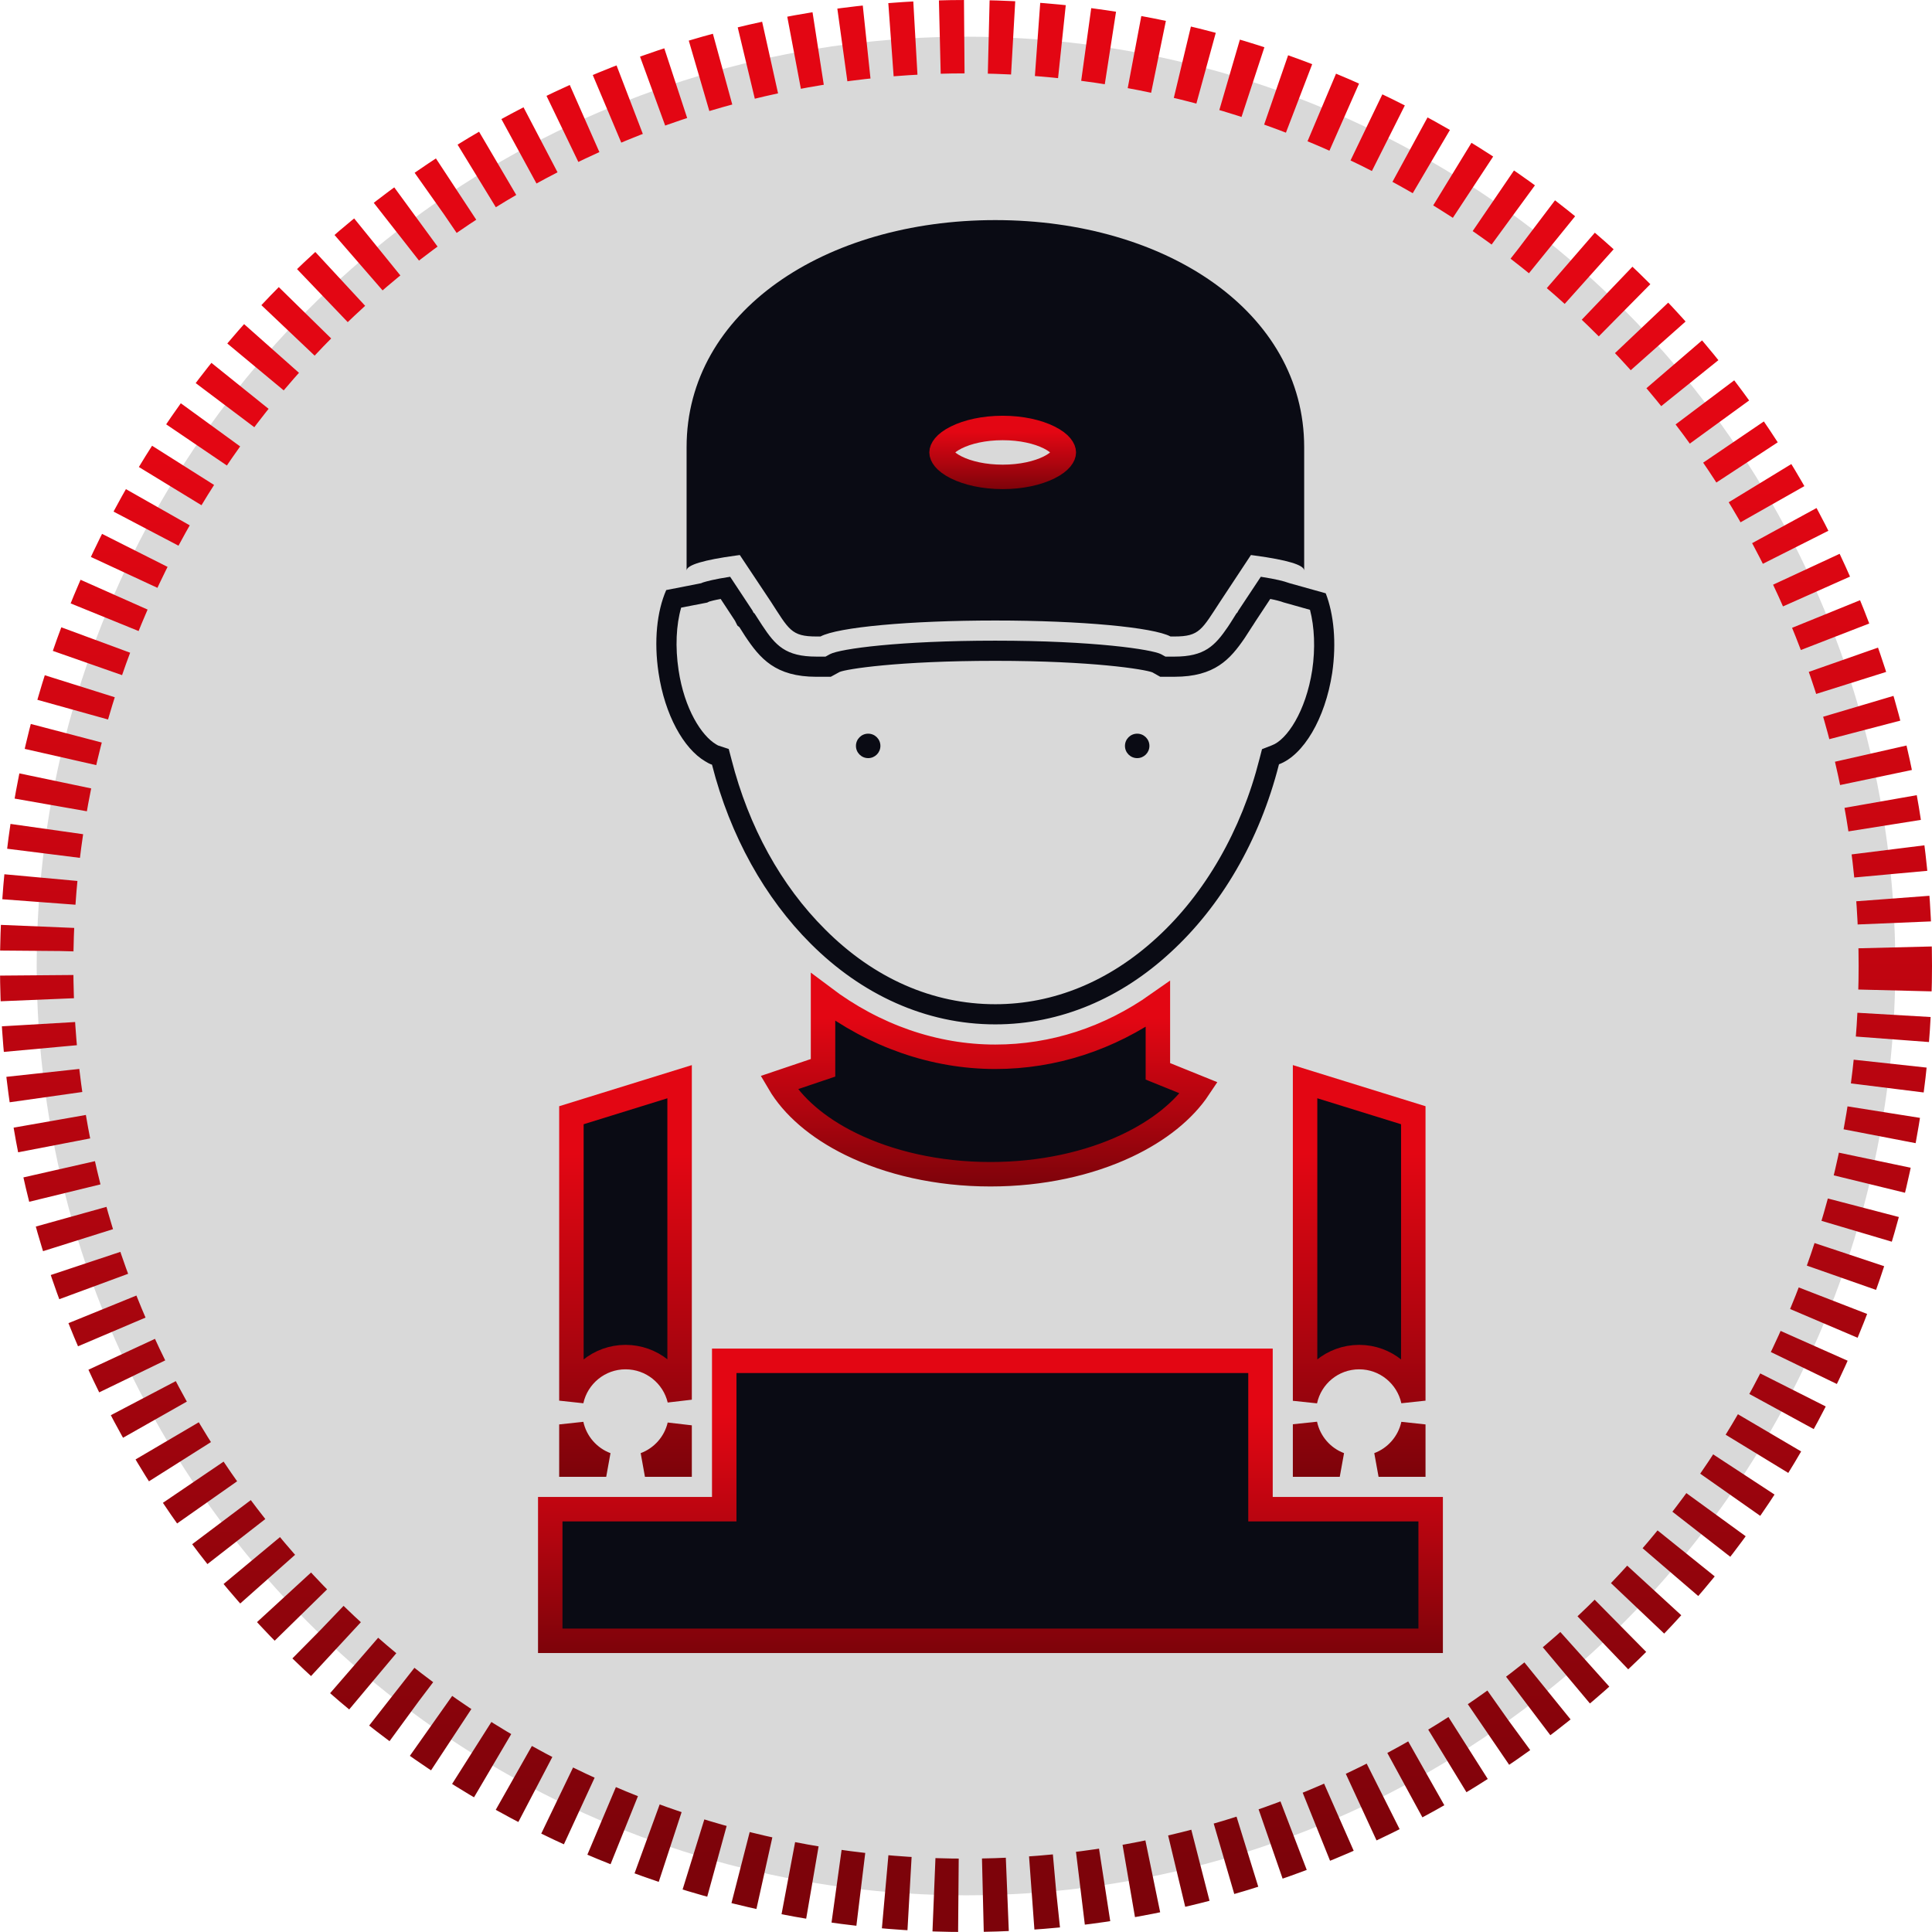 <svg width="79" height="79" viewBox="0 0 79 79" fill="none" xmlns="http://www.w3.org/2000/svg">
<circle cx="39.5" cy="39.5" r="38" fill="#D9D9D9" stroke="url(#paint0_linear_81_45225)" stroke-width="3" stroke-linejoin="bevel" stroke-dasharray="1 1"/>
<path d="M31.854 44.271L33.314 43.778L33.654 43.663V43.304V40.774C35.746 42.352 38.193 43.212 40.698 43.212C43.073 43.212 45.343 42.47 47.346 41.059V43.47V43.807L47.658 43.933L49.02 44.484C48.409 45.403 47.394 46.227 46.07 46.851C44.528 47.578 42.601 48.015 40.499 48.015C38.33 48.015 36.344 47.547 34.778 46.776C33.428 46.112 32.42 45.237 31.854 44.271Z" fill="#0A0B14" stroke="url(#paint1_linear_81_45225)"/>
<path d="M54.209 24.26L52.734 23.848L52.66 23.824C52.52 23.773 52.206 23.684 51.555 23.584L50.632 24.977L50.599 25.042L50.557 25.084L50.418 25.306C50.344 25.422 50.278 25.53 50.211 25.628C49.676 26.411 49.255 26.849 48.026 26.849H47.655L47.474 26.749C47.112 26.56 44.746 26.197 40.697 26.197C36.789 26.197 34.357 26.527 33.937 26.749L33.756 26.849H33.384C32.122 26.849 31.71 26.395 31.166 25.57C31.109 25.48 31.051 25.389 30.985 25.29L30.853 25.085L30.812 25.053L30.771 24.969L29.856 23.584C29.197 23.684 28.882 23.774 28.743 23.817L28.669 23.848L27.242 24.128C26.863 24.994 26.731 26.206 26.929 27.517C27.185 29.232 27.952 30.609 28.834 31.129C28.925 31.186 29.015 31.236 29.114 31.268C29.856 34.187 31.282 36.726 33.153 38.59C35.224 40.66 37.844 41.887 40.697 41.887C43.368 41.887 45.842 40.807 47.845 38.961C49.923 37.065 51.505 34.377 52.298 31.252C53.295 30.881 54.186 29.397 54.474 27.518C54.655 26.272 54.539 25.11 54.209 24.26ZM53.657 27.401C53.394 29.1 52.618 30.253 52.008 30.476L51.604 30.634L51.497 31.046C50.764 33.948 49.272 36.544 47.293 38.35C45.363 40.123 43.088 41.063 40.697 41.063C38.141 41.063 35.734 40.006 33.738 38.003C31.933 36.206 30.614 33.806 29.913 31.062L29.798 30.626L29.369 30.485C29.361 30.485 29.336 30.468 29.279 30.435C28.693 30.088 27.985 29.001 27.746 27.394C27.606 26.461 27.648 25.555 27.853 24.846L28.917 24.64L28.999 24.599C29.057 24.582 29.197 24.541 29.469 24.492L30.054 25.382L30.153 25.58L30.235 25.645L30.466 26.008C31.076 26.924 31.703 27.674 33.385 27.674H33.97L34.334 27.476C34.606 27.36 36.691 27.022 40.698 27.022C44.663 27.022 46.799 27.368 47.12 27.492L47.441 27.673H48.026C49.675 27.673 50.302 26.956 50.895 26.091L51.209 25.604L51.233 25.57L51.332 25.414L51.941 24.491C52.197 24.54 52.33 24.582 52.386 24.598L52.478 24.63L53.566 24.936C53.748 25.637 53.789 26.511 53.657 27.401Z" fill="#0A0B14"/>
<path d="M29.114 61.711H29.614V61.211V55.644H51.542V61.211V61.711H52.042H58.5V67.093H22.5V61.711H29.114Z" fill="#0A0B14" stroke="url(#paint2_linear_81_45225)"/>
<path d="M27.789 44.231V57.234C27.552 56.235 26.652 55.492 25.578 55.492C24.495 55.492 23.587 56.255 23.365 57.273V45.602L27.789 44.231ZM27.789 58.282V59.888H26.372C27.076 59.626 27.614 59.025 27.789 58.282ZM23.365 58.245C23.53 59.004 24.074 59.621 24.788 59.888H23.365V58.245Z" fill="#0A0B14" stroke="url(#paint3_linear_81_45225)"/>
<path d="M54.783 59.887H53.365V58.238C53.527 58.999 54.067 59.619 54.783 59.887ZM55.578 55.492C54.486 55.492 53.583 56.259 53.365 57.279V44.23L57.79 45.602V57.273C57.568 56.255 56.661 55.492 55.578 55.492ZM57.79 58.245V59.887H56.37C57.083 59.62 57.625 59.003 57.79 58.245Z" fill="#0A0B14" stroke="url(#paint4_linear_81_45225)"/>
<path d="M53.328 18.283V23.329C53.328 23.098 52.602 22.892 51.333 22.72C51.275 22.711 51.209 22.703 51.151 22.695L49.931 24.542C49.922 24.55 49.922 24.558 49.915 24.566C49.14 25.746 49.057 26.026 48.026 26.026H47.862C47.169 25.654 44.218 25.373 40.698 25.373C37.186 25.373 34.259 25.646 33.55 26.026H33.384C32.346 26.026 32.263 25.746 31.497 24.566C31.488 24.558 31.488 24.55 31.48 24.542L30.251 22.695C30.194 22.704 30.128 22.712 30.07 22.72C28.809 22.892 28.075 23.099 28.075 23.329V18.283C28.075 12.751 33.723 9 40.697 9C47.672 9 53.328 12.751 53.328 18.283Z" fill="#0A0B14"/>
<path d="M43.5 18.5C43.5 18.623 43.388 18.869 42.898 19.113C42.438 19.343 41.768 19.5 41 19.5C40.232 19.5 39.562 19.343 39.102 19.113C38.612 18.869 38.5 18.623 38.5 18.5C38.5 18.377 38.612 18.131 39.102 17.887C39.562 17.657 40.232 17.5 41 17.5C41.768 17.5 42.438 17.657 42.898 17.887C43.388 18.131 43.5 18.377 43.5 18.5Z" fill="#D9D9D9" stroke="url(#paint5_linear_81_45225)"/>
<circle cx="35.5" cy="30.5" r="0.5" fill="#0A0B14"/>
<circle cx="46.5" cy="30.5" r="0.5" fill="#0A0B14"/>
<defs>
<linearGradient id="paint0_linear_81_45225" x1="39.5" y1="3" x2="39.5" y2="76" gradientUnits="userSpaceOnUse">
<stop offset="0.215" stop-color="#E30613"/>
<stop offset="0.635" stop-color="#B0050F"/>
<stop offset="1" stop-color="#7D030A"/>
</linearGradient>
<linearGradient id="paint1_linear_81_45225" x1="40.446" y1="39.718" x2="40.446" y2="48.515" gradientUnits="userSpaceOnUse">
<stop offset="0.215" stop-color="#E30613"/>
<stop offset="0.635" stop-color="#B0050F"/>
<stop offset="1" stop-color="#7D030A"/>
</linearGradient>
<linearGradient id="paint2_linear_81_45225" x1="40.5" y1="55.144" x2="40.5" y2="67.593" gradientUnits="userSpaceOnUse">
<stop offset="0.215" stop-color="#E30613"/>
<stop offset="0.635" stop-color="#B0050F"/>
<stop offset="1" stop-color="#7D030A"/>
</linearGradient>
<linearGradient id="paint3_linear_81_45225" x1="25.577" y1="43.553" x2="25.577" y2="60.388" gradientUnits="userSpaceOnUse">
<stop offset="0.215" stop-color="#E30613"/>
<stop offset="0.635" stop-color="#B0050F"/>
<stop offset="1" stop-color="#7D030A"/>
</linearGradient>
<linearGradient id="paint4_linear_81_45225" x1="55.578" y1="43.552" x2="55.578" y2="60.387" gradientUnits="userSpaceOnUse">
<stop offset="0.215" stop-color="#E30613"/>
<stop offset="0.635" stop-color="#B0050F"/>
<stop offset="1" stop-color="#7D030A"/>
</linearGradient>
<linearGradient id="paint5_linear_81_45225" x1="41" y1="17" x2="41" y2="20" gradientUnits="userSpaceOnUse">
<stop offset="0.215" stop-color="#E30613"/>
<stop offset="0.635" stop-color="#B0050F"/>
<stop offset="1" stop-color="#7D030A"/>
</linearGradient>
</defs>
</svg>
